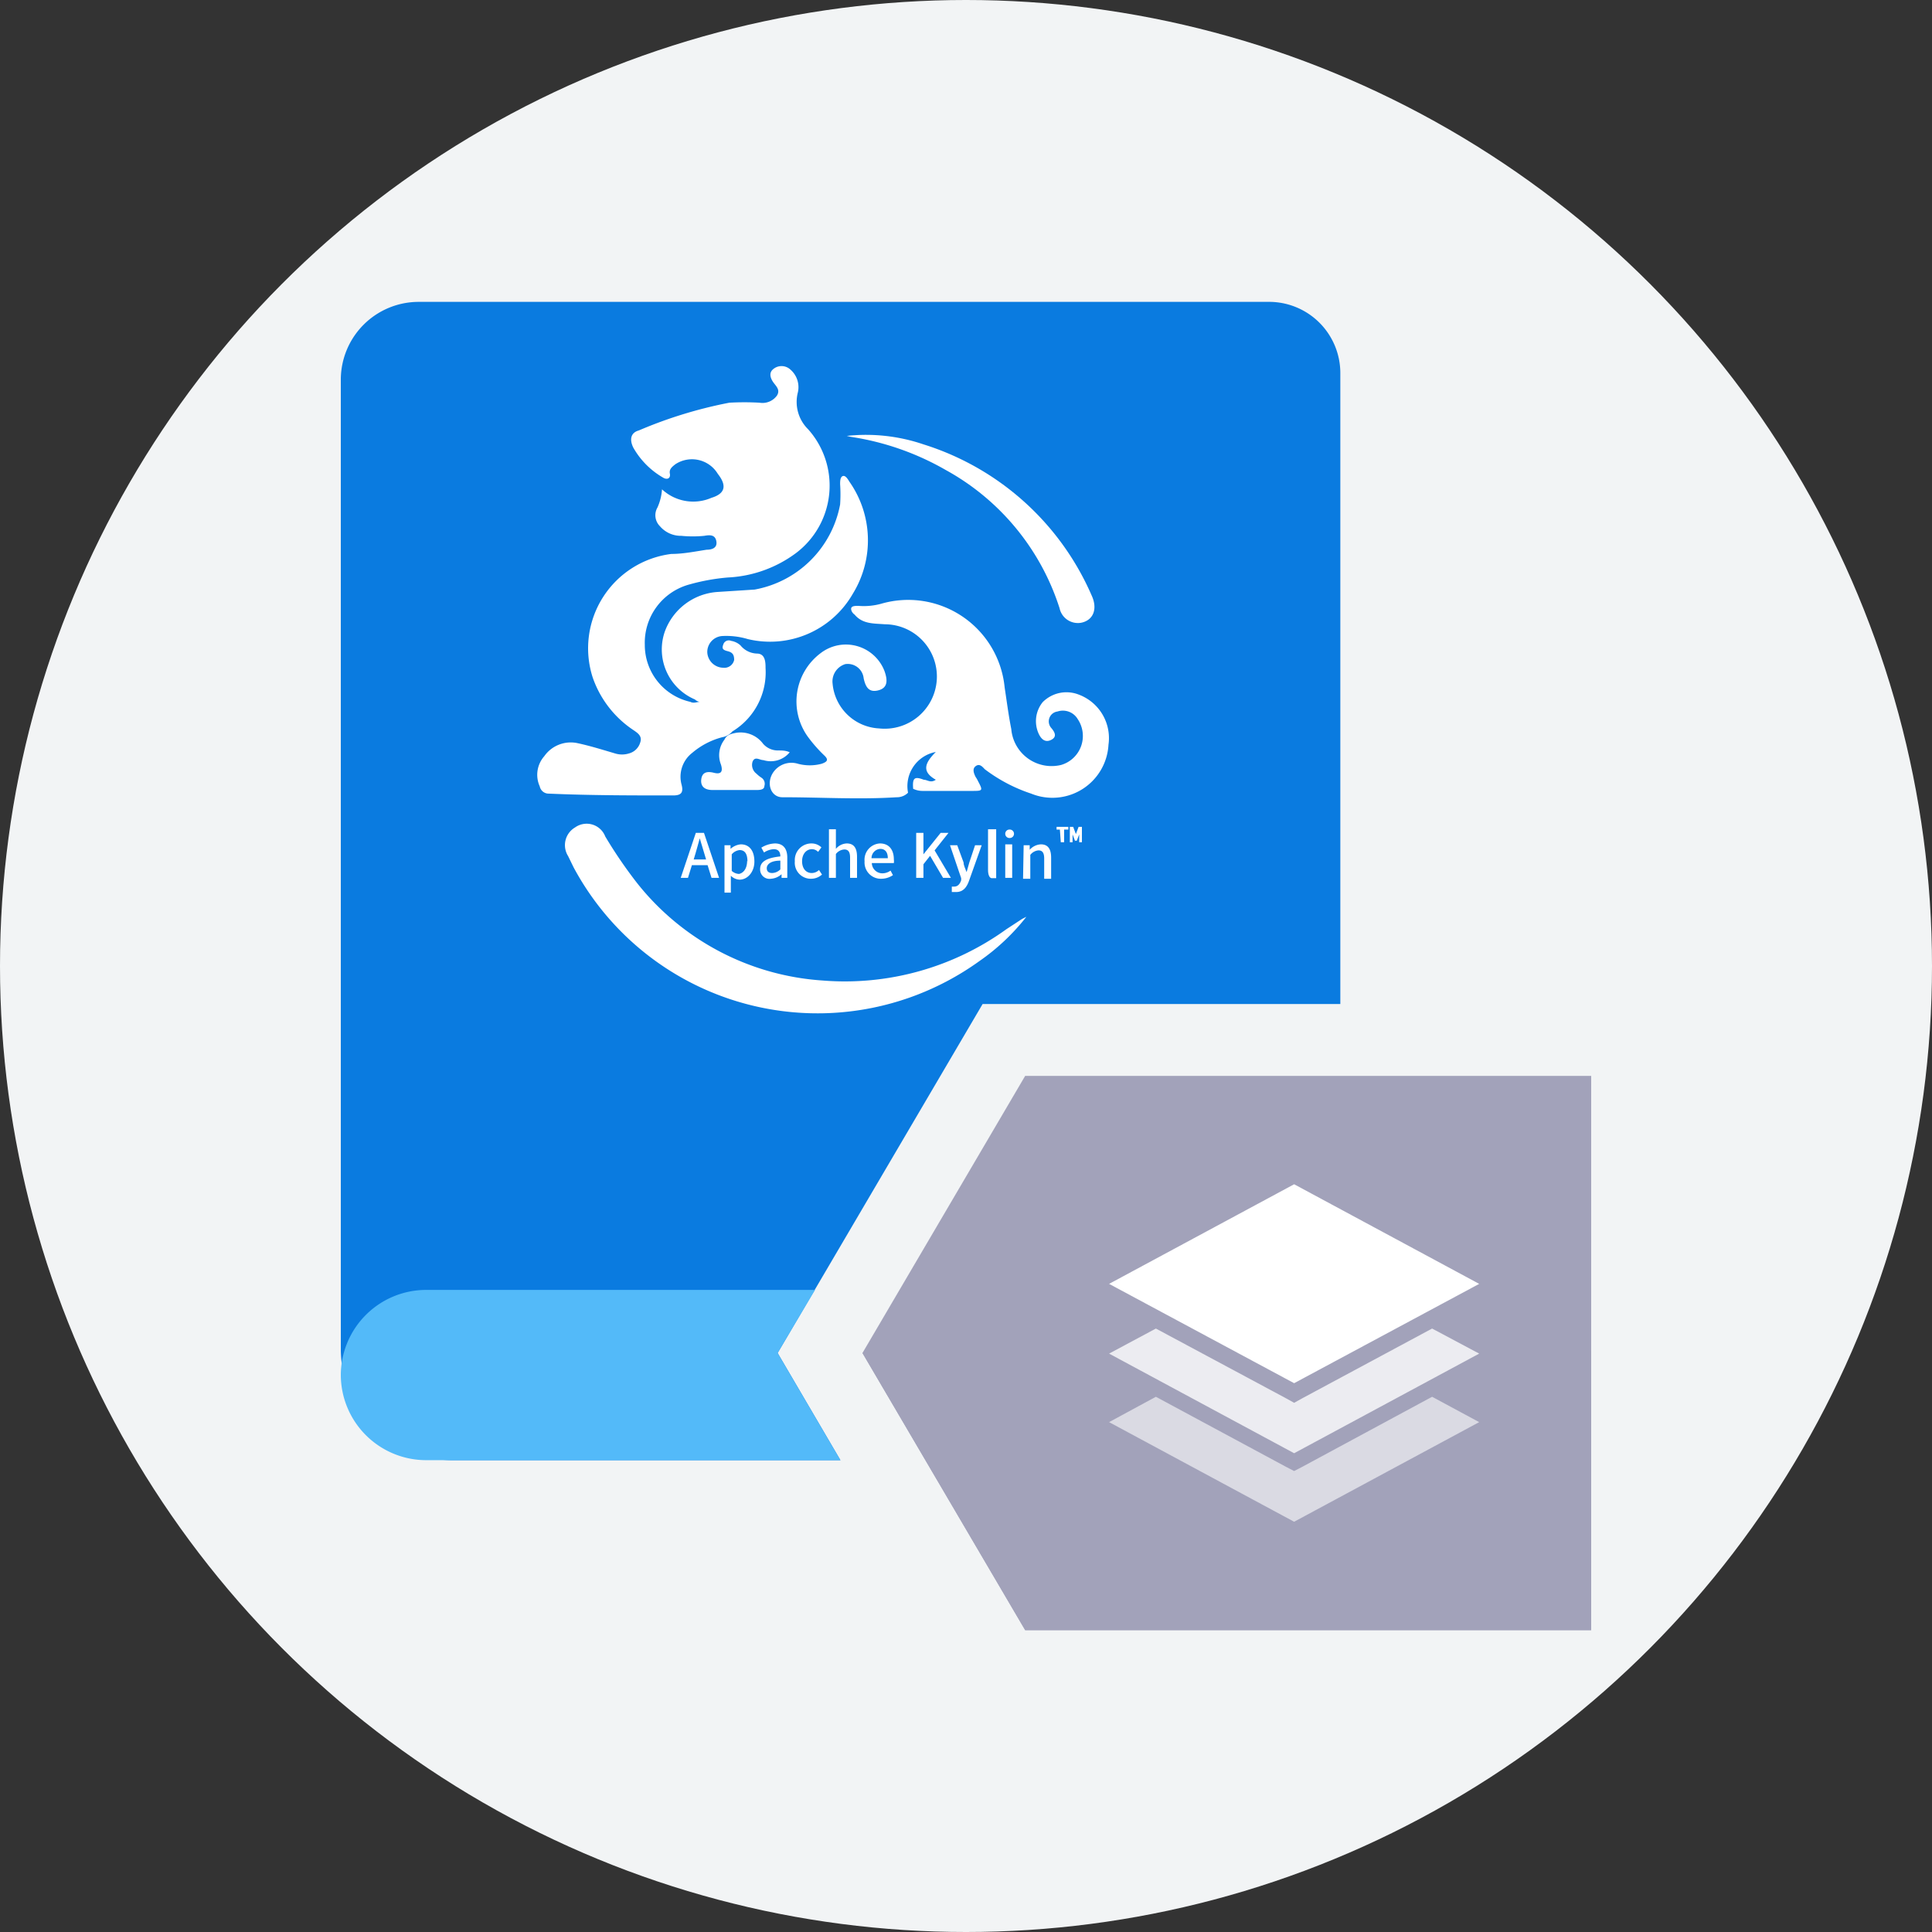 <svg xmlns="http://www.w3.org/2000/svg" viewBox="0 0 64 64"><rect x="0" y="0" width="64" height="64" fill="#333333" stroke="none"/><defs><style>.cls-1{isolation:isolate;}.cls-2{fill:#f2f4f5;}.cls-3{fill:#0a7be0;}.cls-4{fill:#53baf9;}.cls-5,.cls-6{fill:#a2a2ba;}.cls-6{mix-blend-mode:multiply;}.cls-7,.cls-8,.cls-9{fill:#fff;}.cls-8{opacity:0.8;}.cls-9{opacity:0.6;}</style></defs><title>【icon】插件管理-导出</title><g class="cls-1"><g id="图层_1" data-name="图层 1"><circle class="cls-2" cx="32" cy="32" r="32"/><path class="cls-3" d="M25.76,44.82l6.79-11.56H44.4V12.36A2.36,2.36,0,0,0,42,10H13.87a2.58,2.58,0,0,0-2.58,2.57V44.7A3.68,3.68,0,0,0,15,48.37H27.84Z"/><path class="cls-4" d="M25.76,44.82,27,42.73H14.11a2.83,2.83,0,0,0-2.82,2.82h0a2.83,2.83,0,0,0,2.82,2.82H27.84Z"/><polygon class="cls-5" points="33.96 54 28.57 44.82 33.96 35.64 52.71 35.64 52.71 54 33.96 54"/><polygon class="cls-6" points="33.96 54 28.57 44.82 52.71 44.75 52.71 54 33.96 54"/><path class="cls-7" d="M23.93,24.42a2.51,2.51,0,0,0-1,.52A1,1,0,0,0,22.58,26c.06.24,0,.35-.28.35-1.37,0-2.75,0-4.12-.06a.3.3,0,0,1-.3-.24.93.93,0,0,1,.15-1,1.07,1.07,0,0,1,1.11-.43c.42.09.83.22,1.24.34a.77.77,0,0,0,.45,0,.53.53,0,0,0,.38-.37c.07-.21-.09-.31-.22-.4a3.44,3.44,0,0,1-1.36-1.76,3.15,3.15,0,0,1,2.61-4.08c.39,0,.78-.08,1.17-.14.16,0,.36-.05.32-.28s-.23-.21-.4-.18a3.88,3.88,0,0,1-.76,0,.91.91,0,0,1-.71-.32.51.51,0,0,1-.08-.62,1.76,1.76,0,0,0,.15-.6,1.52,1.52,0,0,0,1.64.28c.46-.14.51-.41.21-.79a1,1,0,0,0-1.41-.32c-.1.08-.21.16-.18.31s-.08.21-.21.14a2.66,2.66,0,0,1-1-1c-.12-.24-.11-.49.18-.57a14.71,14.71,0,0,1,3-.92,9,9,0,0,1,1,0,.59.59,0,0,0,.58-.24c.12-.2-.05-.32-.14-.46s-.12-.29,0-.4a.43.43,0,0,1,.58,0,.77.77,0,0,1,.25.76,1.27,1.27,0,0,0,.34,1.22,2.8,2.8,0,0,1-.4,4.1,4.11,4.11,0,0,1-2.26.81,6.76,6.76,0,0,0-1.27.23,2,2,0,0,0-1.48,2,1.93,1.93,0,0,0,1.51,1.89c.11.06.22,0,.31,0a.3.3,0,0,1-.16-.08,1.8,1.8,0,0,1-1-2.24,2,2,0,0,1,1.74-1.32L25,19.53a3.52,3.52,0,0,0,2.83-2.82,4.93,4.93,0,0,0,0-.67c0-.09,0-.24.09-.27s.17.11.22.19a3.38,3.38,0,0,1,.11,3.71,3.16,3.16,0,0,1-3.48,1.5,2.48,2.48,0,0,0-.86-.1.53.53,0,0,0-.48.55.54.54,0,0,0,.53.5.33.33,0,0,0,.36-.26c0-.18-.06-.25-.22-.29s-.19-.09-.14-.22a.19.19,0,0,1,.26-.12.6.6,0,0,1,.31.15.73.73,0,0,0,.54.27c.28,0,.29.28.29.48a2.29,2.29,0,0,1-1.1,2.1A.56.56,0,0,1,23.93,24.42Z"/><path class="cls-7" d="M34,30.37a7.14,7.14,0,0,1-1.56,1.47A9.17,9.17,0,0,1,19,28.73l-.18-.37a.68.68,0,0,1,.23-.95.66.66,0,0,1,1,.3,15.13,15.13,0,0,0,1.06,1.55,8.56,8.56,0,0,0,6.13,3.22,9.15,9.15,0,0,0,6.1-1.7l.52-.34Z"/><path class="cls-7" d="M28.05,14.44a5.9,5.9,0,0,1,2.54.28,9,9,0,0,1,5.57,5c.21.45.06.83-.35.91a.62.62,0,0,1-.71-.48,8,8,0,0,0-3.77-4.58,9,9,0,0,0-3.15-1.1Z"/><path class="cls-7" d="M24.36,24.28a.93.93,0,0,1,.92.36.65.65,0,0,0,.5.22c.12,0,.25,0,.38.06a.81.81,0,0,1-.87.26c-.13,0-.28-.14-.36.05a.36.36,0,0,0,.13.4,1,1,0,0,0,.16.13.24.24,0,0,1,.1.28c0,.12-.15.13-.25.13H23.6c-.22,0-.4-.09-.37-.35s.22-.27.42-.22.32,0,.23-.28A.84.84,0,0,1,24,24.5C24.07,24.34,24.22,24.31,24.36,24.28Z"/><path class="cls-7" d="M35.71,23a1.11,1.11,0,0,0-1.17.26,1,1,0,0,0-.13,1.05c.08.17.21.3.41.2s.13-.25,0-.4a.33.33,0,0,1,.21-.54.57.57,0,0,1,.67.25,1,1,0,0,1-.55,1.52,1.34,1.34,0,0,1-1.65-1.19c-.09-.45-.15-.92-.22-1.38A3.21,3.21,0,0,0,29.19,20a2.18,2.18,0,0,1-.76.07c-.08,0-.18,0-.22.05s0,.17.1.24c.27.32.64.29,1,.32a1.73,1.73,0,1,1-.19,3.45,1.63,1.63,0,0,1-1.54-1.49A.6.6,0,0,1,28,22a.53.53,0,0,1,.61.47c.06.27.16.48.48.4s.32-.33.21-.64a1.37,1.37,0,0,0-2.12-.59,2,2,0,0,0-.43,2.75,4.68,4.68,0,0,0,.55.63c.15.14.12.21-.08.28a1.52,1.52,0,0,1-.79,0,.73.73,0,0,0-.86.36c-.18.36,0,.76.36.75,1.26,0,2.52.08,3.77,0a.52.52,0,0,0,.38-.15h0A1.15,1.15,0,0,1,31,24.91c-.34.34-.5.64,0,.92-.17.12-.28,0-.4,0-.31-.12-.38-.06-.35.3a.72.72,0,0,0,.33.07h1.61c.37,0,.38,0,.2-.34a.75.75,0,0,0-.07-.12c-.06-.12-.12-.27,0-.36s.21,0,.3.1a5.28,5.28,0,0,0,1.54.81,1.86,1.86,0,0,0,2.56-1.62A1.54,1.54,0,0,0,35.71,23Z"/><path class="cls-7" d="M23.44,28.66h-.52l-.13.42h-.24l.5-1.49h.27l.5,1.49h-.25Zm-.05-.19-.06-.2-.15-.5h0c-.05.17-.09.34-.14.5l-.06.2Z"/><path class="cls-7" d="M24,28h.2v.12h0a.58.58,0,0,1,.34-.15c.29,0,.45.22.45.57s-.23.6-.49.6a.44.44,0,0,1-.29-.13v.56H24Zm.76.54c0-.23-.07-.38-.26-.38a.4.4,0,0,0-.26.14v.55a.38.38,0,0,0,.24.1C24.63,28.92,24.75,28.77,24.75,28.51Z"/><path class="cls-7" d="M25.18,28.79c0-.24.2-.37.67-.42,0-.13-.05-.24-.22-.24a.65.65,0,0,0-.32.11l-.09-.16a.92.92,0,0,1,.45-.14c.28,0,.41.18.41.47v.67h-.19l0-.12h0a.58.58,0,0,1-.35.15A.31.31,0,0,1,25.18,28.79Zm.67,0v-.28c-.33,0-.45.13-.45.25s.08.16.18.16A.4.4,0,0,0,25.85,28.8Z"/><path class="cls-7" d="M26.33,28.53a.55.55,0,0,1,.56-.59.47.47,0,0,1,.32.13l-.11.15a.28.28,0,0,0-.2-.09c-.19,0-.33.16-.33.4s.13.39.32.39a.35.35,0,0,0,.24-.1l.1.15a.54.54,0,0,1-.36.14A.53.53,0,0,1,26.33,28.53Z"/><path class="cls-7" d="M27.46,27.47h.23v.65a.49.49,0,0,1,.36-.18c.24,0,.34.16.34.44v.7h-.23v-.67c0-.19-.06-.27-.19-.27a.38.38,0,0,0-.28.15v.79h-.23Z"/><path class="cls-7" d="M28.64,28.53a.54.54,0,0,1,.51-.59c.3,0,.46.21.46.53a.45.45,0,0,1,0,.12h-.73a.35.35,0,0,0,.35.34.46.46,0,0,0,.27-.09l.08.15a.69.69,0,0,1-.38.12A.54.54,0,0,1,28.64,28.53Zm.77-.1c0-.2-.09-.31-.25-.31a.31.31,0,0,0-.29.31Z"/><path class="cls-7" d="M30.35,27.59h.24v.71h0l.57-.71h.26l-.46.58.54.91h-.26l-.43-.73-.22.28v.45h-.24Z"/><path class="cls-7" d="M32.11,29.15c-.08.24-.2.4-.44.4l-.14,0,0-.18h.08c.12,0,.19-.09.23-.21l0-.07L31.47,28h.24l.21.57c0,.1.06.21.1.32h0l.09-.32L32.3,28h.22Z"/><path class="cls-7" d="M32.73,28.82V27.47H33v1.36c0,.07,0,.09,0,.09h0l0,.17-.12,0C32.79,29.11,32.73,29,32.73,28.82Z"/><path class="cls-7" d="M33.3,27.62a.14.14,0,0,1,.15-.14.14.14,0,1,1,0,.28A.14.14,0,0,1,33.3,27.62Zm0,.35h.23v1.11h-.23Z"/><path class="cls-7" d="M33.91,28h.2v.15h0a.53.53,0,0,1,.37-.18c.24,0,.34.16.34.44v.7h-.23v-.67c0-.19-.06-.27-.19-.27a.38.38,0,0,0-.27.15v.79h-.24Z"/><path class="cls-7" d="M35.11,27.48H35v-.09h.39v.09h-.14v.42h-.11Z"/><path class="cls-7" d="M35.44,27.39h.11l.09.24,0,.1h0l0-.1.09-.24h.11v.51h-.09v-.21c0-.05,0-.12,0-.17h0l0,.12-.08.21h-.06l-.08-.21,0-.12h0c0,.05,0,.12,0,.17v.21h-.09Z"/><polygon class="cls-7" points="49 42.53 42.87 45.82 36.74 42.53 42.87 39.23 49 42.53"/><polygon class="cls-8" points="43.14 46.32 42.87 46.47 42.6 46.32 38.29 44.01 36.74 44.84 42.87 48.14 49 44.84 47.44 44.01 43.14 46.32"/><polygon class="cls-9" points="43.14 48.59 42.87 48.73 42.6 48.59 38.29 46.27 36.74 47.11 42.87 50.41 49 47.11 47.44 46.27 43.14 48.59"/></g></g></svg>